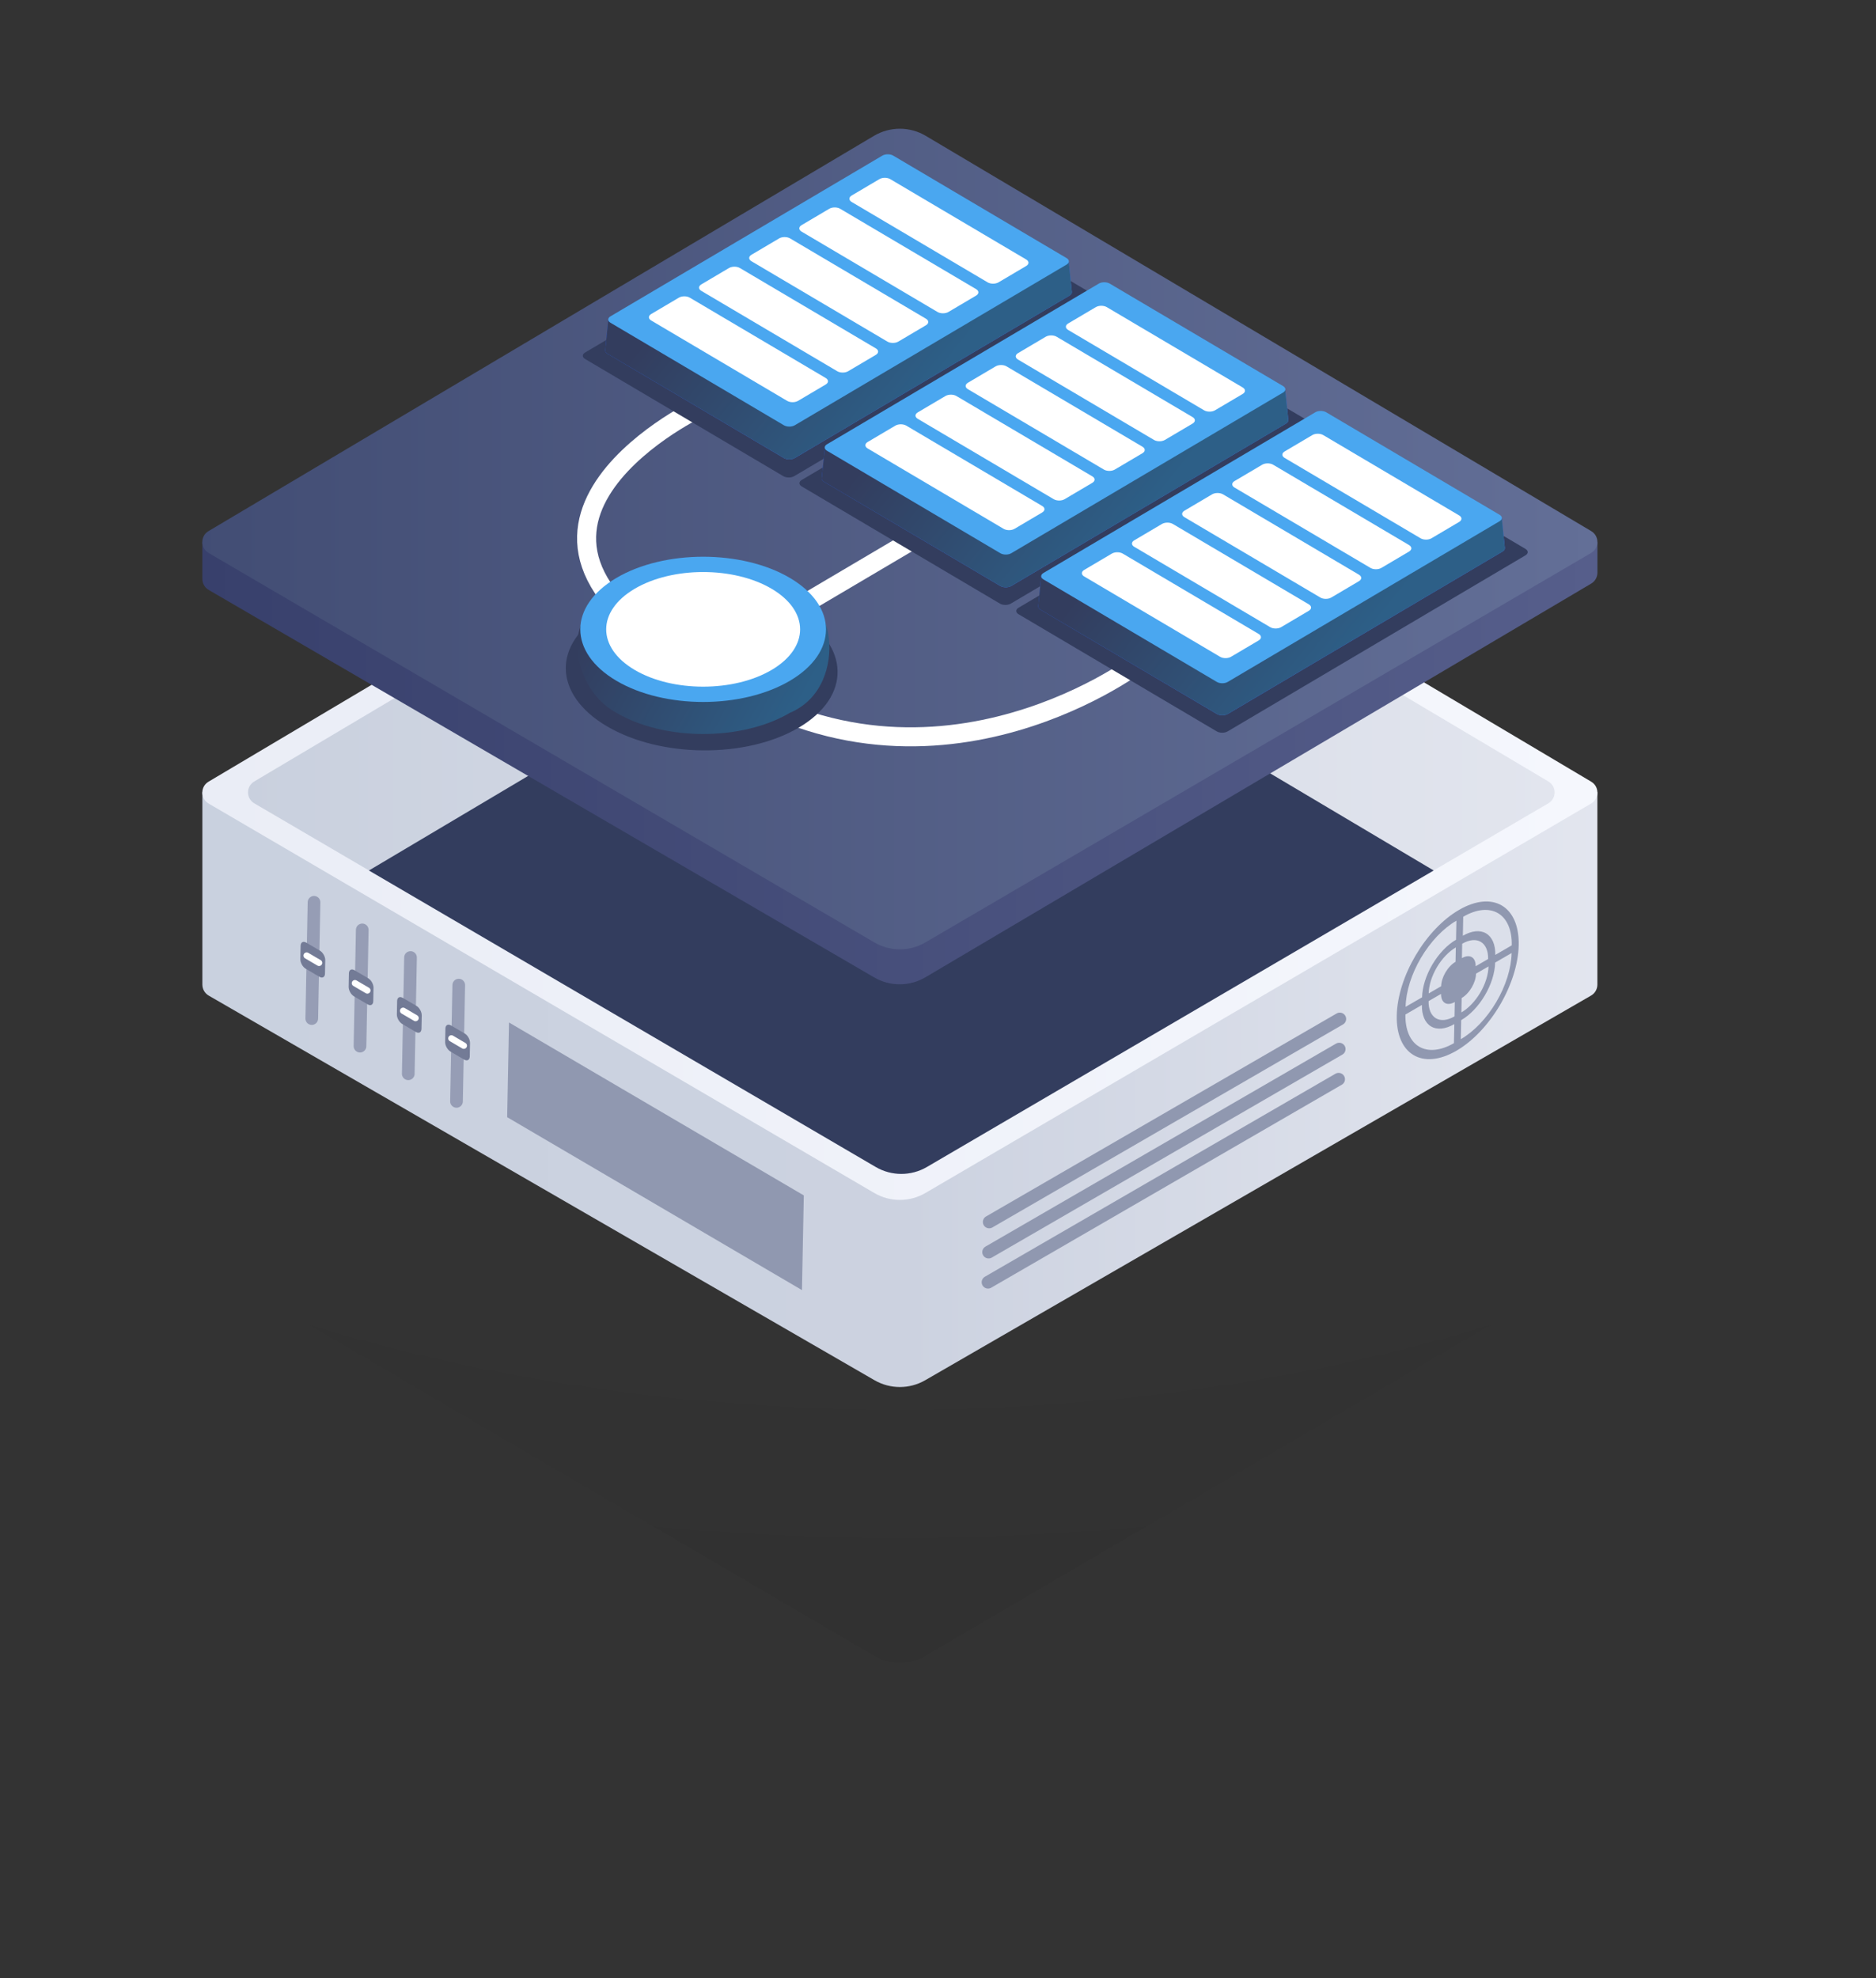 <svg width="296" height="312" viewBox="0 0 296 312" fill="none" xmlns="http://www.w3.org/2000/svg">
<rect x="0" y="0" width="296" height="312" fill="#333333" stroke="none"/>
<path d="M137.898 133.951C140.416 132.456 143.549 132.456 146.067 133.951L251.064 196.293C252.374 197.071 252.368 198.97 251.053 199.739L146.021 261.164C143.526 262.623 140.439 262.623 137.944 261.164L32.912 199.739C31.597 198.97 31.59 197.071 32.901 196.293L137.898 133.951Z" fill="url(#paint0_radial_3907_23911)" fill-opacity="0.05"/>
<path d="M139.438 88.864C141.089 88.31 142.877 88.31 144.529 88.864L252.039 124.952V155.299C252.039 156.014 251.658 156.674 251.039 157.031L145.984 217.699C143.508 219.129 140.458 219.129 137.983 217.699L32.929 157.033C32.311 156.676 31.93 156.016 31.93 155.301V124.952L139.438 88.864Z" fill="url(#paint1_linear_3907_23911)"/>
<path d="M137.898 60.951C140.416 59.456 143.549 59.456 146.067 60.951L251.064 123.293C252.374 124.071 252.368 125.97 251.053 126.739L146.021 188.164C143.526 189.623 140.439 189.623 137.944 188.164L32.912 126.739C31.597 125.97 31.59 124.071 32.901 123.293L137.898 60.951Z" fill="url(#paint2_linear_3907_23911)"/>
<path d="M138.126 65.053C140.644 63.558 143.778 63.558 146.296 65.053L244.31 123.262C245.62 124.04 245.613 125.938 244.298 126.708L146.25 184.061C143.755 185.52 140.667 185.52 138.171 184.061L40.123 126.708C38.808 125.938 38.801 124.04 40.112 123.262L138.126 65.053Z" fill="url(#paint3_linear_3907_23911)"/>
<path d="M138.127 89.849C140.644 88.354 143.778 88.354 146.295 89.849L226.211 137.299L146.25 184.062C143.755 185.521 140.667 185.521 138.172 184.062L58.211 137.299L138.127 89.849Z" fill="url(#paint4_linear_3907_23911)"/>
<path d="M137.874 22.003C140.407 20.485 143.57 20.485 146.102 22.003L252.047 85.533V90.326C252.047 91.033 251.674 91.688 251.065 92.048L146.028 154.138C143.534 155.613 140.437 155.623 137.933 154.165L32.924 93.046C32.308 92.688 31.93 92.03 31.93 91.317V85.516L137.874 22.003Z" fill="url(#paint5_linear_3907_23911)"/>
<path d="M137.898 21.426C140.416 19.931 143.549 19.931 146.067 21.426L251.064 83.769C252.374 84.546 252.368 86.445 251.053 87.215L146.021 148.639C143.526 150.098 140.439 150.098 137.944 148.639L32.912 87.215C31.597 86.445 31.59 84.546 32.901 83.769L137.898 21.426Z" fill="url(#paint6_linear_3907_23911)"/>
<path d="M109.962 64.524C109.962 64.524 68.288 84.759 113.901 106.818" stroke="white" stroke-width="3"/>
<path d="M109.852 104.466C144.847 130.731 179.352 104.776 179.352 104.776" stroke="white" stroke-width="3"/>
<path d="M145.484 84.277L110.283 105.058" stroke="white" stroke-width="3"/>
<path d="M172.301 46.316L141.025 27.834C140.55 27.553 139.779 27.553 139.303 27.834L92.314 55.602C91.838 55.883 91.838 56.339 92.314 56.62L123.589 75.102C124.065 75.383 124.836 75.383 125.311 75.102L172.301 47.334C172.776 47.053 172.776 46.597 172.301 46.316Z" fill="#333D5E"/>
<path d="M206.48 66.418L175.205 47.936C174.729 47.655 173.958 47.655 173.483 47.936L126.493 75.704C126.018 75.985 126.018 76.441 126.493 76.722L157.769 95.204C158.244 95.485 159.015 95.485 159.491 95.204L206.48 67.436C206.956 67.155 206.956 66.699 206.48 66.418Z" fill="#333D5E"/>
<path d="M240.691 86.574L209.416 68.092C208.94 67.811 208.169 67.811 207.694 68.092L160.704 95.86C160.229 96.141 160.229 96.597 160.704 96.878L191.98 115.36C192.455 115.641 193.226 115.641 193.702 115.36L240.691 87.592C241.167 87.311 241.167 86.855 240.691 86.574Z" fill="#333D5E"/>
<path d="M139.351 29.553C139.777 29.347 140.385 29.336 140.832 29.526L168.641 41.349L169.118 46.064C169.139 46.269 169.01 46.47 168.764 46.615L125.399 72.241C124.924 72.522 124.153 72.522 123.678 72.241L95.849 55.796C95.603 55.65 95.474 55.45 95.494 55.245L95.968 50.512L139.351 29.553Z" fill="url(#paint7_linear_3907_23911)"/>
<path d="M139.351 29.553C139.777 29.347 140.385 29.336 140.832 29.526L168.641 41.349L169.118 46.064C169.139 46.269 169.01 46.47 168.764 46.615L125.399 72.241C124.924 72.522 124.153 72.522 123.678 72.241L95.849 55.796C95.603 55.65 95.474 55.45 95.494 55.245L95.968 50.512L139.351 29.553Z" fill="url(#paint8_linear_3907_23911)"/>
<path d="M173.507 49.737C173.934 49.531 174.541 49.52 174.989 49.71L202.792 61.516L203.274 66.248C203.295 66.453 203.166 66.654 202.92 66.8L159.556 92.425C159.08 92.706 158.309 92.706 157.834 92.425L130.005 75.98C129.759 75.835 129.63 75.634 129.651 75.428L130.137 70.698L173.507 49.737Z" fill="url(#paint9_linear_3907_23911)"/>
<path d="M173.507 49.737C173.934 49.531 174.541 49.52 174.989 49.71L202.792 61.516L203.274 66.248C203.295 66.453 203.166 66.654 202.92 66.8L159.556 92.425C159.08 92.706 158.309 92.706 157.834 92.425L130.005 75.98C129.759 75.835 129.63 75.634 129.651 75.428L130.137 70.698L173.507 49.737Z" fill="url(#paint10_linear_3907_23911)"/>
<path d="M207.673 69.921C208.099 69.715 208.706 69.704 209.153 69.894L236.951 81.674L237.439 86.432C237.46 86.637 237.331 86.838 237.084 86.984L193.72 112.609C193.245 112.89 192.474 112.89 191.998 112.609L164.169 96.164C163.923 96.019 163.794 95.818 163.815 95.613L164.285 90.892L207.673 69.921Z" fill="url(#paint11_linear_3907_23911)"/>
<path d="M207.673 69.921C208.099 69.715 208.706 69.704 209.153 69.894L236.951 81.674L237.439 86.432C237.46 86.637 237.331 86.838 237.084 86.984L193.72 112.609C193.245 112.89 192.474 112.89 191.998 112.609L164.169 96.164C163.923 96.019 163.794 95.818 163.815 95.613L164.285 90.892L207.673 69.921Z" fill="url(#paint12_linear_3907_23911)"/>
<path d="M168.294 40.712L140.939 24.547C140.464 24.266 139.693 24.266 139.217 24.547L96.327 49.892C95.851 50.173 95.851 50.629 96.327 50.91L123.682 67.075C124.157 67.356 124.928 67.356 125.404 67.075L168.294 41.729C168.769 41.448 168.769 40.993 168.294 40.712Z" fill="#4AA7F0"/>
<path d="M202.45 60.895L175.095 44.73C174.62 44.449 173.849 44.449 173.373 44.73L130.483 70.076C130.008 70.357 130.008 70.812 130.483 71.094L157.838 87.259C158.313 87.54 159.084 87.54 159.56 87.259L202.45 61.913C202.926 61.632 202.926 61.176 202.45 60.895Z" fill="#4AA7F0"/>
<path d="M236.607 81.194L209.252 65.028C208.776 64.747 208.005 64.747 207.53 65.028L164.639 90.374C164.164 90.655 164.164 91.111 164.639 91.391L191.994 107.557C192.47 107.838 193.241 107.838 193.716 107.557L236.607 82.211C237.082 81.93 237.082 81.475 236.607 81.194Z" fill="#4AA7F0"/>
<path d="M161.921 40.932L140.47 28.256C139.995 27.974 139.224 27.974 138.748 28.256L134.377 30.839C133.902 31.12 133.902 31.575 134.377 31.856L155.828 44.532C156.303 44.813 157.074 44.813 157.55 44.532L161.921 41.949C162.397 41.668 162.397 41.213 161.921 40.932Z" fill="white"/>
<path d="M196.077 61.116L174.627 48.44C174.151 48.159 173.38 48.159 172.905 48.44L168.533 51.023C168.058 51.304 168.058 51.759 168.533 52.04L189.984 64.716C190.46 64.998 191.231 64.998 191.706 64.716L196.077 62.133C196.553 61.852 196.553 61.397 196.077 61.116Z" fill="white"/>
<path d="M230.234 81.3L208.783 68.624C208.307 68.343 207.536 68.343 207.061 68.624L202.69 71.207C202.214 71.488 202.214 71.944 202.69 72.224L224.14 84.901C224.616 85.182 225.387 85.182 225.862 84.901L230.234 82.317C230.709 82.036 230.709 81.581 230.234 81.3Z" fill="white"/>
<path d="M154.015 45.605L132.564 32.929C132.089 32.648 131.318 32.648 130.842 32.929L126.471 35.512C125.995 35.793 125.995 36.248 126.471 36.529L147.922 49.206C148.397 49.487 149.168 49.487 149.644 49.206L154.015 46.622C154.49 46.341 154.49 45.886 154.015 45.605Z" fill="white"/>
<path d="M188.171 65.789L166.72 53.113C166.245 52.832 165.474 52.832 164.998 53.113L160.627 55.696C160.152 55.977 160.152 56.433 160.627 56.714L182.078 69.39C182.553 69.671 183.324 69.671 183.8 69.39L188.171 66.807C188.647 66.526 188.647 66.07 188.171 65.789Z" fill="white"/>
<path d="M222.327 85.973L200.877 73.297C200.401 73.016 199.63 73.016 199.155 73.297L194.783 75.88C194.308 76.161 194.308 76.617 194.783 76.898L216.234 89.574C216.71 89.855 217.481 89.855 217.956 89.574L222.327 86.991C222.803 86.71 222.803 86.254 222.327 85.973Z" fill="white"/>
<path d="M146.109 50.278L124.658 37.602C124.182 37.321 123.411 37.321 122.936 37.602L118.565 40.185C118.089 40.466 118.089 40.922 118.565 41.203L140.015 53.879C140.491 54.16 141.262 54.16 141.737 53.879L146.109 51.296C146.584 51.015 146.584 50.559 146.109 50.278Z" fill="white"/>
<path d="M180.265 70.462L158.814 57.786C158.339 57.505 157.568 57.505 157.092 57.786L152.721 60.369C152.245 60.65 152.245 61.106 152.721 61.387L174.172 74.063C174.647 74.344 175.418 74.344 175.894 74.063L180.265 71.48C180.74 71.199 180.74 70.743 180.265 70.462Z" fill="white"/>
<path d="M214.421 90.647L192.97 77.97C192.495 77.689 191.724 77.689 191.248 77.97L186.877 80.553C186.402 80.835 186.402 81.29 186.877 81.571L208.328 94.247C208.803 94.528 209.574 94.528 210.05 94.247L214.421 91.664C214.897 91.383 214.897 90.927 214.421 90.647Z" fill="white"/>
<path d="M138.195 54.952L116.744 42.275C116.268 41.994 115.497 41.994 115.022 42.275L110.651 44.859C110.175 45.14 110.175 45.595 110.651 45.876L132.101 58.552C132.577 58.833 133.348 58.833 133.823 58.552L138.195 55.969C138.67 55.688 138.67 55.233 138.195 54.952Z" fill="white"/>
<path d="M172.351 75.136L150.9 62.459C150.425 62.178 149.654 62.178 149.178 62.459L144.807 65.043C144.331 65.324 144.331 65.779 144.807 66.06L166.258 78.736C166.733 79.017 167.504 79.017 167.979 78.736L172.351 76.153C172.826 75.872 172.826 75.417 172.351 75.136Z" fill="white"/>
<path d="M206.507 95.32L185.056 82.644C184.581 82.363 183.81 82.363 183.334 82.644L178.963 85.227C178.488 85.508 178.488 85.963 178.963 86.244L200.414 98.921C200.889 99.202 201.66 99.202 202.136 98.921L206.507 96.337C206.983 96.056 206.983 95.601 206.507 95.32Z" fill="white"/>
<path d="M130.288 59.625L108.837 46.949C108.362 46.668 107.591 46.668 107.116 46.949L102.744 49.532C102.269 49.813 102.269 50.269 102.744 50.549L124.195 63.226C124.671 63.507 125.441 63.507 125.917 63.226L130.288 60.642C130.764 60.361 130.764 59.906 130.288 59.625Z" fill="white"/>
<path d="M164.445 79.809L142.994 67.133C142.518 66.852 141.747 66.852 141.272 67.133L136.901 69.716C136.425 69.997 136.425 70.453 136.901 70.734L158.351 83.41C158.827 83.691 159.598 83.691 160.073 83.41L164.445 80.826C164.92 80.546 164.92 80.09 164.445 79.809Z" fill="white"/>
<path d="M198.601 99.993L177.15 87.317C176.675 87.036 175.904 87.036 175.428 87.317L171.057 89.9C170.581 90.181 170.581 90.637 171.057 90.918L192.508 103.594C192.983 103.875 193.754 103.875 194.229 103.594L198.601 101.011C199.076 100.73 199.076 100.274 198.601 99.993Z" fill="white"/>
<path d="M95.734 114.538C104.207 119.546 117.783 119.641 126.056 114.752C134.33 109.863 134.167 101.841 125.694 96.834C117.221 91.826 103.645 91.731 95.371 96.62C87.098 101.509 87.26 109.531 95.734 114.538Z" fill="#333D5E"/>
<path d="M124.656 112.417C117.087 116.891 104.814 116.891 97.244 112.417C89.24 108.155 88.849 93.986 97.244 96.218C104.814 91.745 117.087 91.745 124.656 96.218C130.866 90.762 134.775 108.155 124.656 112.417Z" fill="url(#paint13_linear_3907_23911)"/>
<path d="M97.239 107.365C104.809 111.838 117.082 111.838 124.651 107.365C132.221 102.892 132.221 95.639 124.651 91.166C117.082 86.693 104.809 86.693 97.239 91.166C89.669 95.639 89.669 102.892 97.239 107.365Z" fill="#4AA7F0"/>
<path d="M100.128 105.658C106.102 109.188 115.788 109.188 121.763 105.658C127.737 102.127 127.737 96.403 121.763 92.873C115.788 89.342 106.102 89.342 100.128 92.873C94.153 96.403 94.153 102.127 100.128 105.658Z" fill="white"/>
<path d="M49.547 142.315L49.192 160.655" stroke="#9098B0" stroke-opacity="0.9" stroke-width="2" stroke-linecap="round"/>
<path d="M57.156 146.669L56.801 165.009" stroke="#9098B0" stroke-opacity="0.9" stroke-width="2" stroke-linecap="round"/>
<path d="M64.773 151.024L64.418 169.364" stroke="#9098B0" stroke-opacity="0.9" stroke-width="2" stroke-linecap="round"/>
<path d="M72.383 155.379L72.028 173.719" stroke="#9098B0" stroke-opacity="0.9" stroke-width="2" stroke-linecap="round"/>
<path d="M50.474 149.942L48.316 148.677C47.839 148.397 47.444 148.619 47.434 149.171L47.393 151.292C47.382 151.844 47.76 152.518 48.236 152.797L50.394 154.063C50.87 154.342 51.265 154.121 51.276 153.569L51.317 151.448C51.328 150.896 50.95 150.222 50.474 149.942Z" fill="#737B96"/>
<path d="M58.091 154.297L55.933 153.032C55.456 152.752 55.062 152.974 55.051 153.526L55.01 155.647C54.999 156.199 55.377 156.873 55.853 157.152L58.011 158.418C58.488 158.697 58.883 158.476 58.893 157.924L58.934 155.803C58.945 155.251 58.568 154.577 58.091 154.297Z" fill="#737B96"/>
<path d="M65.7 158.651L63.542 157.386C63.066 157.106 62.671 157.328 62.66 157.88L62.619 160.001C62.609 160.553 62.986 161.227 63.462 161.506L65.621 162.772C66.097 163.051 66.492 162.83 66.503 162.278L66.544 160.157C66.554 159.605 66.177 158.931 65.7 158.651Z" fill="#737B96"/>
<path d="M73.318 163.006L71.159 161.741C70.683 161.461 70.288 161.683 70.278 162.235L70.237 164.356C70.226 164.908 70.603 165.582 71.08 165.861L73.238 167.127C73.714 167.406 74.109 167.185 74.12 166.633L74.161 164.512C74.172 163.96 73.794 163.286 73.318 163.006Z" fill="#737B96"/>
<path d="M48.383 150.719L50.343 151.868" stroke="white" stroke-linecap="round"/>
<path d="M56 155.074L57.96 156.223" stroke="white" stroke-linecap="round"/>
<path d="M63.609 159.428L65.57 160.577" stroke="white" stroke-linecap="round"/>
<path d="M71.219 163.783L73.179 164.932" stroke="white" stroke-linecap="round"/>
<path d="M126.825 188.547L80.312 161.274L80.023 176.21L126.535 203.483L126.825 188.547Z" fill="#9098B0"/>
<path d="M229.785 165.738C235.099 162.663 239.505 155.192 239.626 149.054C239.747 142.915 235.538 140.432 230.223 143.508C224.909 146.584 220.503 154.054 220.382 160.193C220.261 166.331 224.471 168.814 229.785 165.738Z" fill="#9098B0"/>
<path d="M155.891 202.244L211.212 170.222" stroke="#9098B0" stroke-width="2" stroke-linecap="round"/>
<path d="M155.984 197.491L211.305 165.469" stroke="#9098B0" stroke-width="2" stroke-linecap="round"/>
<path d="M156.078 192.738L211.399 160.716" stroke="#9098B0" stroke-width="2" stroke-linecap="round"/>
<path d="M229.796 145.216C228.767 145.812 227.743 146.636 226.784 147.641C225.824 148.646 224.947 149.813 224.203 151.075C223.459 152.337 222.862 153.669 222.446 154.995C222.031 156.321 221.805 157.616 221.781 158.804L224.381 157.3C224.397 156.505 224.548 155.64 224.825 154.754C225.103 153.868 225.502 152.978 225.999 152.134C226.496 151.291 227.082 150.511 227.724 149.84C228.365 149.168 229.049 148.617 229.737 148.219L229.796 145.216Z" fill="#DBDFEA"/>
<path d="M238.529 149.107C238.553 147.919 238.373 146.859 238.001 145.989C237.629 145.118 237.072 144.454 236.361 144.035C235.65 143.616 234.799 143.449 233.857 143.544C232.915 143.64 231.901 143.995 230.872 144.591L230.812 147.594C231.499 147.196 232.178 146.958 232.808 146.894C233.437 146.831 234.004 146.942 234.48 147.222C234.955 147.503 235.328 147.946 235.577 148.528C235.826 149.11 235.946 149.818 235.93 150.612L238.529 149.107Z" fill="#DBDFEA"/>
<path d="M234.799 151.264C234.812 150.629 234.716 150.063 234.517 149.598C234.318 149.133 234.02 148.779 233.641 148.555C233.261 148.331 232.806 148.242 232.303 148.292C231.8 148.343 231.259 148.533 230.709 148.852L230.664 151.122C230.956 150.954 231.243 150.853 231.51 150.826C231.777 150.799 232.018 150.846 232.219 150.965C232.42 151.084 232.578 151.272 232.684 151.518C232.789 151.765 232.84 152.065 232.833 152.402L234.799 151.264Z" fill="#DBDFEA"/>
<path d="M229.703 149.433C229.153 149.752 228.607 150.192 228.094 150.729C227.581 151.266 227.113 151.889 226.715 152.563C226.318 153.237 225.999 153.948 225.777 154.656C225.555 155.365 225.435 156.056 225.422 156.691L227.388 155.553C227.395 155.217 227.458 154.85 227.576 154.474C227.694 154.099 227.863 153.721 228.074 153.364C228.285 153.006 228.533 152.676 228.805 152.391C229.077 152.106 229.367 151.873 229.658 151.704L229.703 149.433Z" fill="#DBDFEA"/>
<path d="M225.407 157.901C225.394 158.536 225.49 159.102 225.689 159.567C225.888 160.032 226.185 160.387 226.565 160.611C226.945 160.835 227.399 160.924 227.902 160.873C228.406 160.822 228.947 160.632 229.497 160.314L229.542 158.043C229.25 158.212 228.963 158.312 228.696 158.339C228.429 158.366 228.188 158.319 227.987 158.2C227.786 158.081 227.628 157.893 227.522 157.647C227.417 157.4 227.366 157.1 227.373 156.763L225.407 157.901Z" fill="#DBDFEA"/>
<path d="M230.578 159.688C231.128 159.37 231.675 158.93 232.187 158.393C232.7 157.856 233.168 157.233 233.566 156.559C233.963 155.885 234.282 155.174 234.504 154.465C234.726 153.757 234.846 153.066 234.859 152.431L232.893 153.568C232.887 153.905 232.823 154.272 232.705 154.648C232.587 155.023 232.418 155.401 232.207 155.758C231.997 156.115 231.748 156.446 231.476 156.731C231.204 157.015 230.914 157.249 230.623 157.418L230.578 159.688Z" fill="#DBDFEA"/>
<path d="M230.492 163.906C231.521 163.31 232.545 162.486 233.504 161.481C234.464 160.475 235.341 159.309 236.085 158.047C236.829 156.785 237.426 155.453 237.842 154.127C238.257 152.801 238.483 151.506 238.507 150.318L235.907 151.822C235.891 152.617 235.74 153.482 235.463 154.368C235.185 155.254 234.786 156.144 234.289 156.987C233.792 157.831 233.206 158.61 232.564 159.282C231.923 159.954 231.239 160.505 230.551 160.903L230.492 163.906Z" fill="#DBDFEA"/>
<path d="M221.752 160.014C221.728 161.203 221.908 162.263 222.28 163.133C222.652 164.004 223.209 164.667 223.92 165.087C224.632 165.506 225.482 165.673 226.424 165.578C227.366 165.482 228.38 165.127 229.409 164.531L229.468 161.528C228.781 161.926 228.103 162.164 227.473 162.227C226.844 162.291 226.276 162.18 225.8 161.899C225.325 161.619 224.953 161.176 224.704 160.594C224.455 160.012 224.335 159.304 224.351 158.51L221.752 160.014Z" fill="#DBDFEA"/>
<defs>
<radialGradient id="paint0_radial_3907_23911" cx="0" cy="0" r="1" gradientUnits="userSpaceOnUse" gradientTransform="translate(141.982 115.026) rotate(90) scale(148.5 270.1)">
<stop stop-opacity="0"/>
<stop offset="0.449" stop-opacity="0"/>
<stop offset="0.654" stop-opacity="0"/>
<stop offset="1"/>
</radialGradient>
<linearGradient id="paint1_linear_3907_23911" x1="29.983" y1="154.01" x2="253.983" y2="154.01" gradientUnits="userSpaceOnUse">
<stop stop-color="#C9D1DF"/>
<stop offset="0.504" stop-color="#CCD2E0"/>
<stop offset="1" stop-color="#E3E6EF"/>
</linearGradient>
<linearGradient id="paint2_linear_3907_23911" x1="29.983" y1="124.526" x2="252.32" y2="124.526" gradientUnits="userSpaceOnUse">
<stop stop-color="#EAEDF6"/>
<stop offset="1" stop-color="#F5F7FD"/>
</linearGradient>
<linearGradient id="paint3_linear_3907_23911" x1="37.194" y1="124.526" x2="245.668" y2="124.526" gradientUnits="userSpaceOnUse">
<stop stop-color="#C9D0DE"/>
<stop offset="1" stop-color="#E2E5EE"/>
</linearGradient>
<linearGradient id="paint4_linear_3907_23911" x1="58.211" y1="136.924" x2="224.964" y2="136.924" gradientUnits="userSpaceOnUse">
<stop stop-color="#333D5E"/>
<stop offset="1" stop-color="#333D5E"/>
</linearGradient>
<linearGradient id="paint5_linear_3907_23911" x1="31.93" y1="88.031" x2="252.047" y2="88.031" gradientUnits="userSpaceOnUse">
<stop stop-color="#38406C"/>
<stop offset="1" stop-color="#565E8B"/>
</linearGradient>
<linearGradient id="paint6_linear_3907_23911" x1="29.983" y1="85.001" x2="252.32" y2="85.001" gradientUnits="userSpaceOnUse">
<stop stop-color="#424D74"/>
<stop offset="1" stop-color="#636F97"/>
</linearGradient>
<linearGradient id="paint7_linear_3907_23911" x1="117.768" y1="42.385" x2="132.819" y2="67.856" gradientUnits="userSpaceOnUse">
<stop stop-color="#285DDC"/>
<stop offset="1" stop-color="#4075F5"/>
</linearGradient>
<linearGradient id="paint8_linear_3907_23911" x1="103.268" y1="51.677" x2="133.993" y2="76.464" gradientUnits="userSpaceOnUse">
<stop stop-color="#333D5E"/>
<stop offset="1" stop-color="#2D5F87"/>
</linearGradient>
<linearGradient id="paint9_linear_3907_23911" x1="151.924" y1="62.569" x2="166.976" y2="88.04" gradientUnits="userSpaceOnUse">
<stop stop-color="#285DDC"/>
<stop offset="1" stop-color="#4075F5"/>
</linearGradient>
<linearGradient id="paint10_linear_3907_23911" x1="137.433" y1="71.864" x2="168.145" y2="96.65" gradientUnits="userSpaceOnUse">
<stop stop-color="#333D5E"/>
<stop offset="1" stop-color="#2D5F87"/>
</linearGradient>
<linearGradient id="paint11_linear_3907_23911" x1="186.089" y1="82.754" x2="201.14" y2="108.224" gradientUnits="userSpaceOnUse">
<stop stop-color="#285DDC"/>
<stop offset="1" stop-color="#4075F5"/>
</linearGradient>
<linearGradient id="paint12_linear_3907_23911" x1="171.601" y1="92.046" x2="202.308" y2="116.837" gradientUnits="userSpaceOnUse">
<stop stop-color="#333D5E"/>
<stop offset="1" stop-color="#2D5F87"/>
</linearGradient>
<linearGradient id="paint13_linear_3907_23911" x1="90.375" y1="103.156" x2="121.136" y2="120.095" gradientUnits="userSpaceOnUse">
<stop stop-color="#333D5E"/>
<stop offset="1" stop-color="#2D5F87"/>
</linearGradient>
</defs>
</svg>
